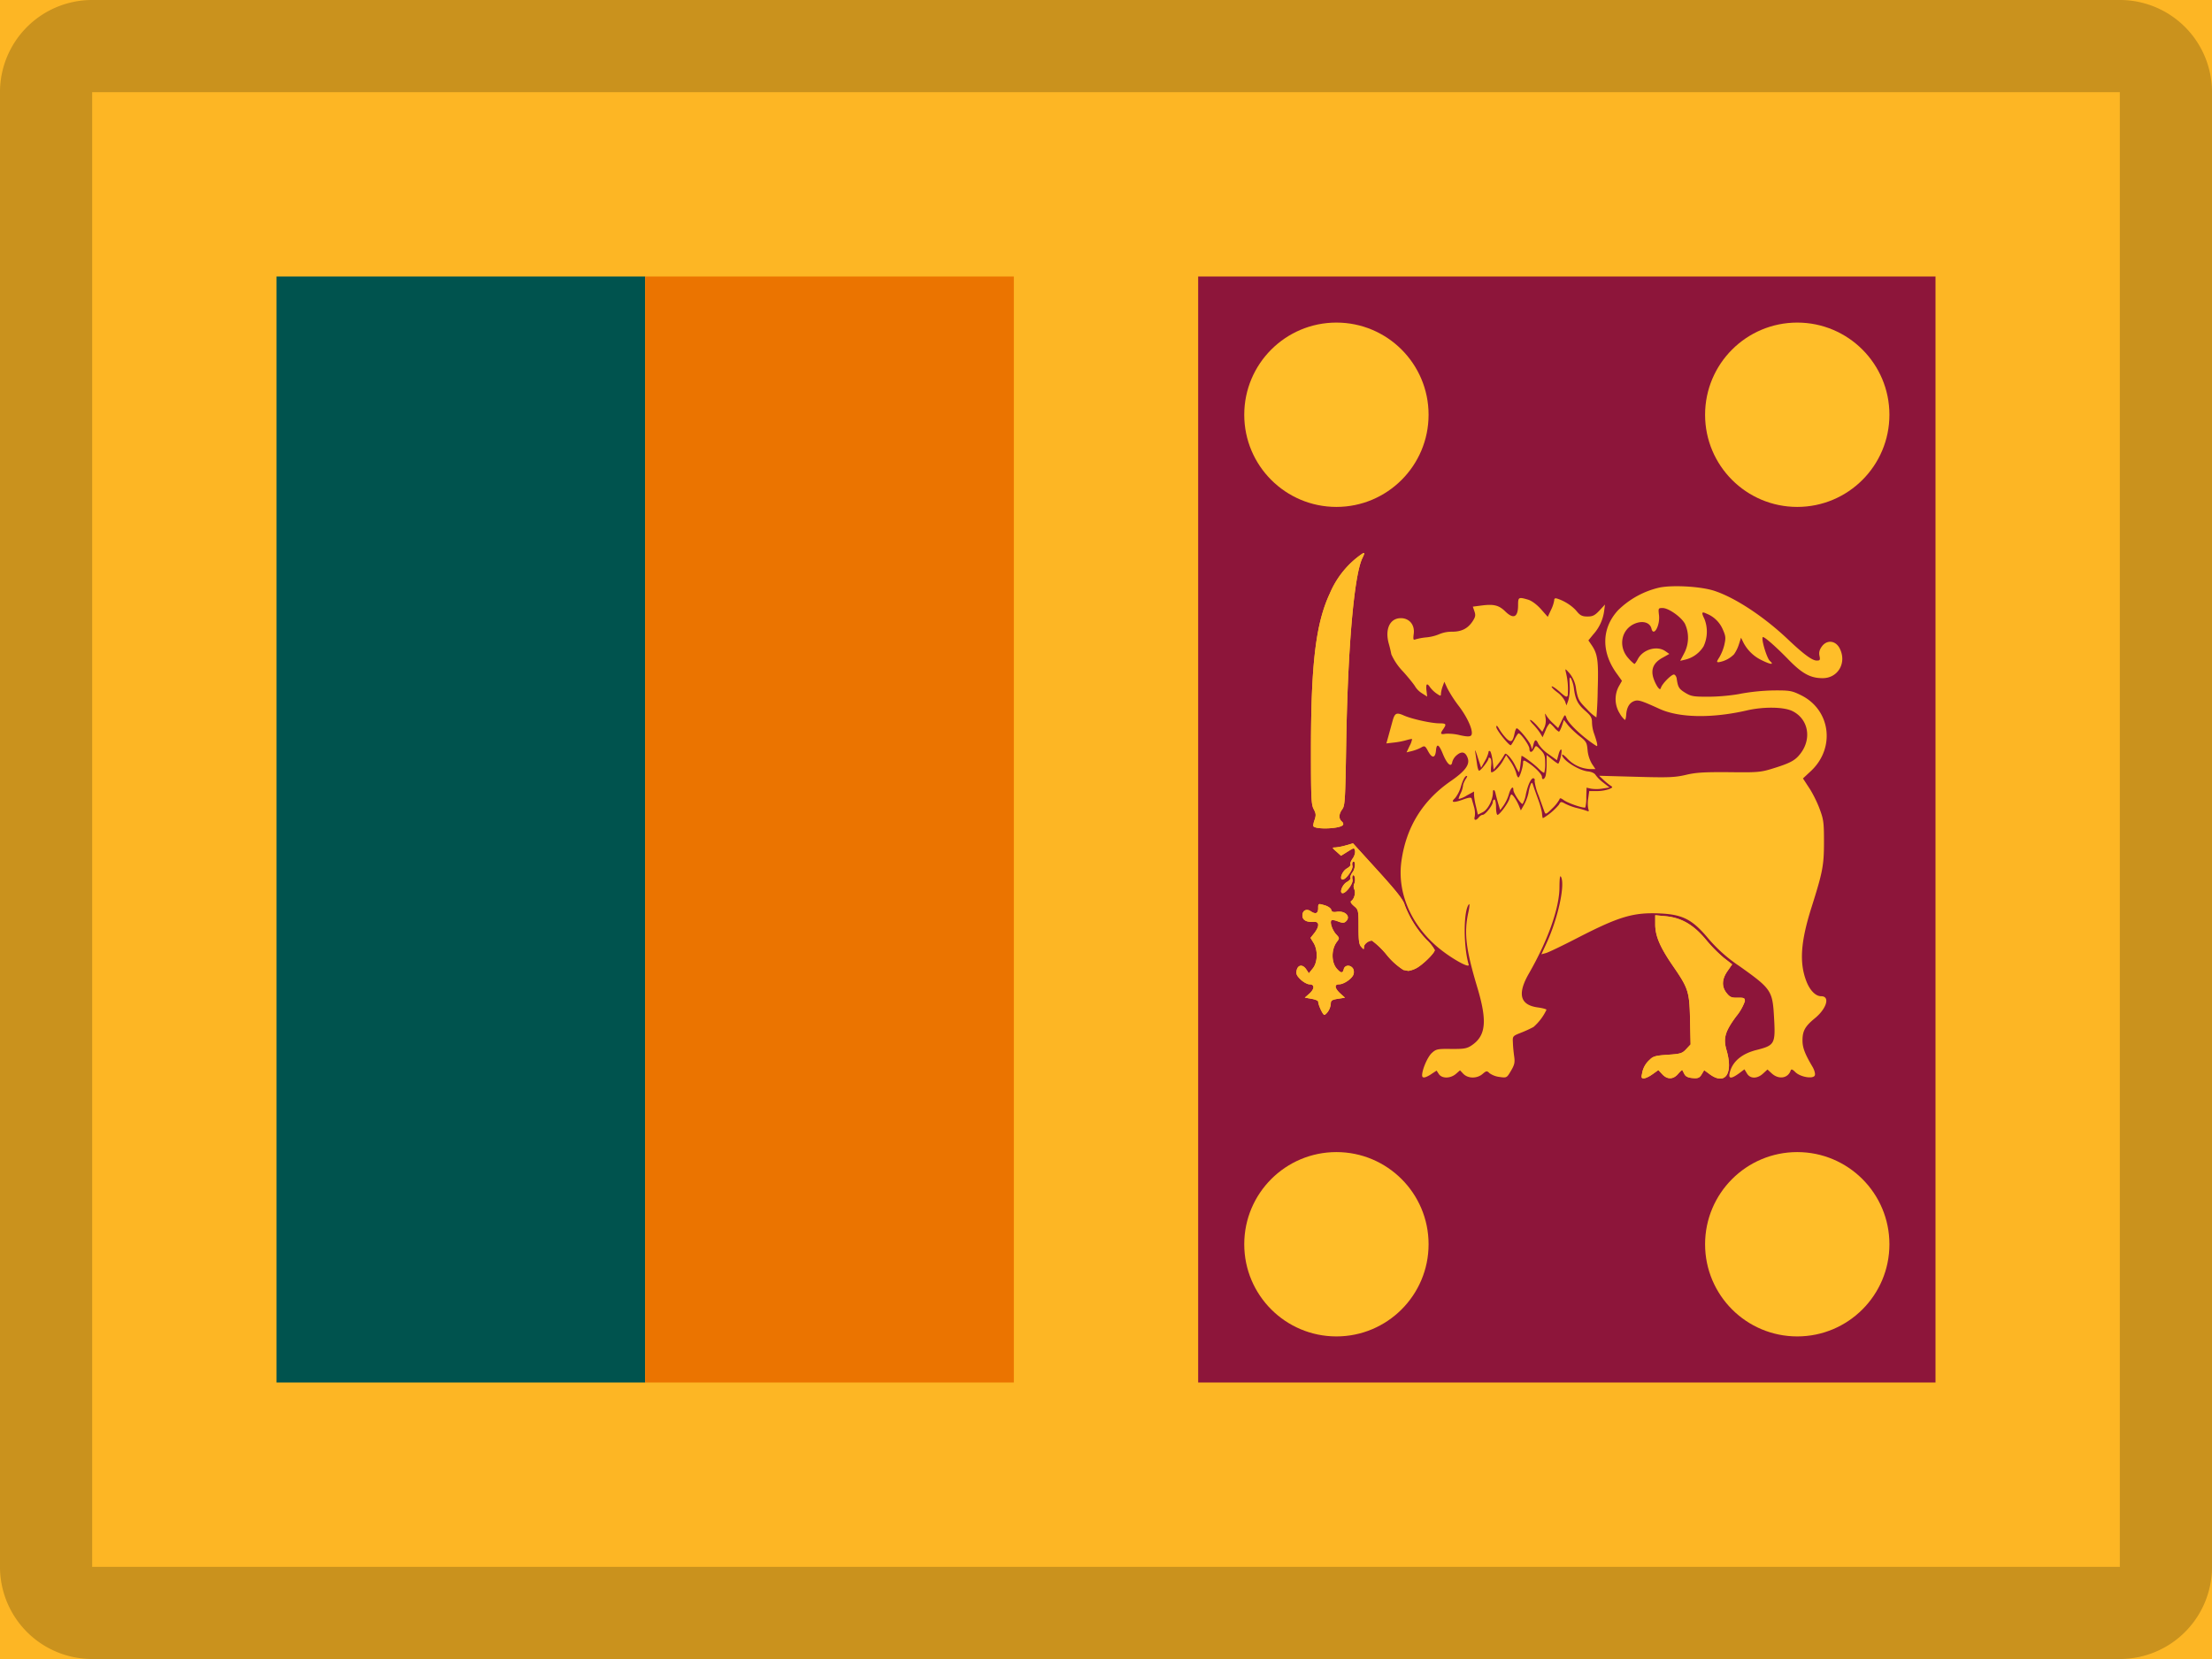 <svg xmlns="http://www.w3.org/2000/svg" width="24" height="18" viewBox="0 0 24 18"><g fill="none" fill-rule="evenodd"><path fill="#FDB624" d="M0 0h24v18H0z"/><path fill="#000" fill-rule="nonzero" d="M1 1v16h22V1H1zm0-1h22a1 1 0 0 1 1 1v16a1 1 0 0 1-1 1H1a1 1 0 0 1-1-1V1a1 1 0 0 1 1-1z" opacity=".2"/><path fill="#00534E" d="M3 3h4v12H3z"/><path fill="#EB7400" d="M7 3h4v12H7z"/><path fill="#8D153A" d="M13 3h8v12h-8z"/><circle cx="14.5" cy="4.5" r="1" fill="#FFBE29"/><g fill="#FFBE29" fill-rule="nonzero"><path d="M15.53 11.654c-.067.043-.1.048-.1.013 0-.063.059-.2.105-.242.047-.043.063-.046.211-.044.136.001.169-.004.22-.038.157-.105.173-.264.061-.635-.123-.411-.144-.587-.096-.807.013-.059.016-.1.007-.09-.06.066-.062.452-.003.655.014.048-.206-.077-.344-.196-.288-.247-.432-.592-.386-.925.051-.37.23-.66.538-.872.153-.106.206-.177.182-.246-.023-.067-.062-.08-.115-.037a.15.15 0 0 0-.053.077c-.01.064-.055.026-.1-.082-.045-.112-.07-.124-.077-.04-.008.082-.042.085-.084.008-.034-.063-.038-.065-.081-.04a.468.468 0 0 1-.1.037l-.054.013.033-.07a.231.231 0 0 0 .027-.074c-.003-.003-.028.002-.056.01a.811.811 0 0 1-.136.027l-.087.01.024-.086.043-.157c.024-.087.042-.096.123-.06.082.037.297.085.384.085.075 0 .081.008.043.063-.036.051-.031.06.027.05a.54.54 0 0 1 .155.016c.072.016.107.017.12.003.032-.034-.03-.183-.131-.317a1.402 1.402 0 0 1-.127-.196l-.032-.07-.019.052a.318.318 0 0 0-.018.08c0 .025-.006.024-.047-.004a.316.316 0 0 1-.07-.067c-.034-.052-.048-.04-.04.033l.008.067-.055-.035a.235.235 0 0 1-.073-.07c-.01-.02-.07-.096-.135-.168a.649.649 0 0 1-.126-.185 1.393 1.393 0 0 0-.026-.11c-.047-.16.008-.283.129-.283.092 0 .152.072.14.168-.008.064-.005.072.019.062a.661.661 0 0 1 .122-.022.48.48 0 0 0 .14-.036.345.345 0 0 1 .134-.025c.104 0 .171-.034.223-.112.032-.049.035-.067.02-.11l-.017-.05.1-.013c.128-.016.184-.002.252.065.09.088.139.063.139-.068 0-.087.005-.09.108-.06.04.012.094.052.14.103l.074.084.035-.075a.373.373 0 0 0 .035-.104c0-.023.01-.027.039-.017.078.026.16.08.205.135.038.046.06.057.117.057.057 0 .08-.012.13-.065l.06-.065-.01.076a.47.47 0 0 1-.117.248l-.053.065.034.05c.066.096.077.17.067.483a4.08 4.08 0 0 1-.014.303.519.519 0 0 1-.102-.089c-.088-.088-.098-.106-.118-.214a.333.333 0 0 0-.071-.175c-.049-.055-.05-.055-.04-.01a.77.77 0 0 1 .02.248c-.008.025-.022.02-.087-.038-.043-.038-.082-.064-.087-.058-.006.006.021.034.06.063a.277.277 0 0 1 .084.097l.016.046.02-.055a.518.518 0 0 0 .015-.161c-.004-.087-.002-.1.015-.076a.363.363 0 0 1 .032.116c.016.115.043.166.125.237.057.05.07.072.07.123a.4.4 0 0 0 .02.114c.038.108.047.154.026.14-.138-.087-.3-.238-.322-.3-.017-.045-.017-.045-.054.031l-.037.077-.053-.05a.438.438 0 0 1-.074-.085c-.017-.032-.018-.03-.01.022a.189.189 0 0 1-.012.105l-.023.048-.056-.065c-.031-.035-.064-.064-.074-.064-.01 0 .005.022.032.05.027.028.06.07.075.094l.026.044.033-.076a.24.24 0 0 1 .044-.075c.005 0 .027.02.05.046a.18.18 0 0 0 .05.045c.006 0 .02-.028.033-.064l.021-.064.042.054c.024.03.08.084.125.12.076.059.083.072.09.154a.364.364 0 0 0 .047.148l.038.057h-.062a.359.359 0 0 1-.244-.115c-.03-.032-.055-.05-.055-.039 0 .055.18.17.282.18.038.004.07.02.08.037a.395.395 0 0 0 .084.084l.068.053-.076.012a.4.4 0 0 1-.125.001l-.048-.011-.003.102a.434.434 0 0 1-.01.112c-.014.014-.183-.043-.233-.078-.036-.026-.044-.026-.05-.005a.423.423 0 0 1-.078.096c-.062.062-.071.066-.082.037a77.82 77.82 0 0 0-.064-.178.59.59 0 0 1-.044-.16c.005-.008.002-.02-.007-.026-.025-.016-.063.059-.087.17a.323.323 0 0 1-.035.106c-.016.01-.101-.117-.101-.152 0-.05-.03-.02-.049.048a.454.454 0 0 1-.057.121l-.037.051-.024-.08a1.978 1.978 0 0 1-.027-.103c-.009-.042-.028-.048-.028-.009 0 .08-.053.184-.108.213l-.055.028-.02-.086a.771.771 0 0 1-.022-.126v-.039l-.08.044a.273.273 0 0 1-.086.037c-.003-.004.006-.03.02-.06a.257.257 0 0 0 .026-.081c0-.016.013-.048.028-.072.022-.033.023-.041.005-.035-.014.005-.038.054-.054.108a.362.362 0 0 1-.065.131c-.052.047-.018.053.084.016.062-.023.092-.027.096-.012l.026.09a.25.25 0 0 1 .008.105c-.013.043.012.049.043.01.012-.016.031-.028.043-.028.028 0 .11-.105.11-.14 0-.014.008-.026.018-.026.009 0 .017.037.017.083 0 .046.007.083.016.083.023 0 .12-.132.131-.18.006-.022.014-.041.02-.041.014 0 .055.06.08.119l.022.054.036-.064a.471.471 0 0 0 .047-.127.436.436 0 0 1 .024-.092c.012-.023.016-.022.026.009.006.02.03.086.052.147.023.06.043.133.045.161.002.028.006.05.01.05a.65.65 0 0 0 .174-.147c.017-.034.022-.035.067-.01a.604.604 0 0 0 .124.046c.042.01.09.024.108.031.025.01.029.007.019-.02a.325.325 0 0 1-.001-.114l.011-.08h.082a.413.413 0 0 0 .13-.02c.046-.019.047-.022.016-.041a.71.71 0 0 1-.076-.063l-.045-.042.401.011c.348.01.42.007.538-.02.11-.027.205-.032.472-.03.312.004.344.001.481-.042.18-.056.235-.085.29-.156.13-.165.088-.382-.087-.466-.095-.045-.312-.048-.496-.005-.376.086-.73.08-.944-.018-.204-.093-.233-.101-.278-.083-.05.02-.078.071-.083.148-.002.03-.008.055-.014.055a.259.259 0 0 1-.056-.07.292.292 0 0 1-.01-.294l.034-.06-.05-.07c-.177-.237-.174-.498.007-.695a.938.938 0 0 1 .45-.247c.147-.03.456-.012.6.037.226.075.538.282.794.525.169.16.263.23.312.23.036 0 .04-.006.03-.052-.007-.037 0-.065.026-.101.056-.077.153-.065.196.026.075.154-.022.318-.187.318-.13 0-.218-.047-.36-.19-.148-.153-.279-.267-.29-.255-.019.02.044.229.077.258.05.044.01.041-.085-.006a.434.434 0 0 1-.201-.191l-.027-.055-.023.072a.402.402 0 0 1-.053.108.302.302 0 0 1-.167.086c-.023 0-.022-.007.007-.052a.514.514 0 0 0 .055-.137c.017-.076.015-.094-.017-.167a.32.32 0 0 0-.176-.171c-.054-.026-.058-.014-.022.06a.376.376 0 0 1-.01.294.322.322 0 0 1-.199.145l-.055.013.042-.08a.36.36 0 0 0 .009-.323c-.042-.075-.178-.17-.242-.17-.046 0-.048.002-.039.078.013.114-.06.24-.082.144-.016-.063-.089-.087-.172-.056-.155.059-.194.25-.079.378a.41.41 0 0 0 .066.063c.006 0 .023-.025.038-.054.056-.105.208-.148.298-.085l.043.03-.073.041c-.095.052-.128.12-.102.213a.415.415 0 0 0 .047.103c.023.03.03.032.037.01.015-.047.121-.152.144-.143.012.004.024.023.027.043.013.094.025.113.092.154.065.04.093.044.261.043.106 0 .26-.015.35-.034a2.27 2.27 0 0 1 .35-.034c.173-.001.197.003.296.052.32.158.375.57.109.821l-.088.082.068.104c.038.057.089.16.114.23.042.112.046.148.046.355 0 .256-.014.326-.135.709-.119.376-.134.603-.055.805.039.099.1.16.16.16.099 0 .059.135-.07.24-.106.087-.134.138-.133.244.001.077.027.144.11.284.019.033.03.073.024.09-.015.043-.157.02-.212-.035-.03-.03-.044-.035-.05-.018-.028.085-.128.102-.204.034l-.048-.044-.048.044c-.063.058-.139.058-.174 0l-.028-.046-.06.045c-.084.06-.115.06-.1-.006.028-.122.131-.21.296-.25.193-.05.202-.065.185-.356-.016-.286-.03-.307-.373-.551a1.634 1.634 0 0 1-.34-.301c-.172-.206-.276-.26-.52-.272-.291-.014-.446.032-.895.263-.165.085-.32.16-.348.167l-.048.013.05-.108c.127-.269.21-.643.163-.732-.011-.022-.016.012-.017.112 0 .225-.125.577-.333.939-.127.222-.094.341.102.366.049.007.09.018.09.025a.567.567 0 0 1-.141.187 1.33 1.33 0 0 1-.133.061c-.094.037-.094.038-.09.11.001.041.008.108.014.15.009.063.003.09-.035.154-.045.077-.047.078-.124.067a.24.24 0 0 1-.109-.041c-.028-.028-.034-.027-.076.009-.06.051-.155.05-.206 0l-.038-.04-.046.04c-.06.05-.15.051-.184 0l-.024-.037-.058.038zm1.2-3.225c0 .04.03.028.041-.017a.742.742 0 0 0 .01-.13v-.09l.062.05c.033.027.063.047.065.043.018-.023.042-.134.033-.15-.006-.01-.02.01-.03.047l-.018.066-.092-.066a.4.4 0 0 1-.109-.109c-.024-.056-.04-.054-.055.008l-.013.05-.016-.045c-.016-.046-.13-.184-.152-.184-.006 0-.016.023-.022.05-.02.098-.038.11-.09.06a.577.577 0 0 1-.077-.101c-.023-.04-.032-.046-.032-.022 0 .03.132.196.156.197.005 0 .024-.03.042-.065.018-.035.037-.064.044-.064.024 0 .117.132.117.166 0 .047.028.046.051-.001.019-.037.02-.037.07.014.042.043.05.065.05.144a.357.357 0 0 1-.01.104c-.004.005-.034-.016-.065-.048-.049-.049-.18-.146-.182-.134l-.01.086a.502.502 0 0 1-.016.09c-.003.003-.02-.026-.039-.065a.446.446 0 0 0-.071-.108c-.038-.036-.039-.036-.058-.001a.77.77 0 0 1-.063.09l-.045.056-.011-.095c-.007-.052-.02-.1-.028-.105-.01-.006-.017 0-.017.013a.336.336 0 0 1-.04.096l-.04.071-.038-.117c-.02-.065-.032-.09-.026-.054l.02.134c.005.038.015.069.022.069.018 0 .102-.109.102-.132 0-.01.008-.012.019-.005.011.008.015.041.01.084-.005.039-.003.071.003.071.027 0 .087-.06.122-.12l.038-.066.048.07a.462.462 0 0 1 .06.121c.006.028.017.05.025.05.014 0 .05-.115.05-.16 0-.031.01-.03.065.007.07.047.14.12.14.147z"/><path d="M17.93 11.655l.063-.045.042.045c.055.06.12.058.172-.003.023-.027.044-.046.046-.042l.023.045c.013.025.04.038.089.042.059.005.074-.002.098-.04l.027-.046.061.045c.167.122.256-.006.182-.261-.038-.13-.017-.203.105-.368a.54.54 0 0 0 .094-.165c0-.034-.01-.038-.078-.037-.066.002-.085-.006-.12-.05-.056-.07-.053-.15.01-.24l.05-.072-.089-.069a1.564 1.564 0 0 1-.196-.199c-.133-.16-.263-.237-.435-.254l-.115-.011v.099c0 .127.053.25.197.458.163.237.175.274.181.583l.006.262-.047.05c-.043.047-.063.053-.2.062-.132.009-.16.016-.198.055a.25.25 0 0 0-.082.151c-.01.042-.006.05.02.05.018 0 .06-.02.094-.045zm-3.518-.685a.178.178 0 0 0 .027-.08c0-.034.013-.043.077-.053l.077-.012-.052-.047c-.06-.055-.066-.098-.013-.098.054 0 .145-.064.158-.11.007-.022.003-.051-.009-.066-.03-.039-.086-.033-.097.01-.01.046-.03.047-.072 0-.065-.069-.066-.212-.003-.295.03-.04.029-.042-.009-.083-.04-.044-.07-.13-.05-.15.006-.007.038-.002.07.011.048.018.067.019.086.001.059-.052-.005-.12-.1-.105-.037.006-.053 0-.058-.022-.004-.017-.037-.04-.075-.05-.066-.019-.067-.019-.067.034 0 .057-.029.068-.083.03-.044-.029-.088-.006-.088.048 0 .05.045.075.124.069.061-.005.063.047.006.121l-.042.053.033.054c.049.08.045.213-.009.278l-.042.052-.027-.041c-.038-.058-.09-.054-.105.007-.009.04-.001.059.043.102.03.028.073.052.097.052.057 0 .055.051-.005.103l-.047.041.073.013c.04.007.072.02.072.03 0 .035.05.144.067.144.009 0 .029-.019.043-.041z"/><path d="M15.359 10.509c.066-.03.208-.167.208-.201a.44.44 0 0 0-.087-.11 1.125 1.125 0 0 1-.24-.382c-.015-.054-.087-.145-.29-.369l-.27-.297-.077.022a.61.61 0 0 1-.116.023c-.036 0-.035.003.013.045l.05.045.072-.045c.069-.043.071-.044.08-.009.004.02-.006.056-.025.083-.019.025-.03.054-.024.063.006.01-.012.03-.04.046-.05.028-.085.12-.045.12.036 0 .115-.11.106-.148-.005-.02-.002-.04.005-.044.03-.02.029.067-.002.11-.019.025-.03.054-.024.063.006.01-.012.03-.04.046-.05.028-.085.121-.045.121.038 0 .116-.106.107-.146-.005-.02-.003-.042.004-.047.02-.014.032.055.015.089a.072.072 0 0 0 0 .062c.017.036 0 .104-.032.125-.014.01-.005.027.028.056.048.04.05.045.05.226 0 .152.005.191.03.218.027.03.029.03.029.001 0-.031.048-.069.087-.069a.88.88 0 0 1 .16.155.766.766 0 0 0 .181.163c.023.004.048.01.055.01a.276.276 0 0 0 .077-.025zm-.79-1.556c.01-.01.005-.027-.011-.04-.035-.032-.033-.079.005-.132.03-.04.033-.1.043-.706.017-1.045.085-1.83.175-2.018.036-.075.03-.075-.062-.004a.99.99 0 0 0-.29.385c-.152.324-.205.761-.205 1.694 0 .53.003.599.03.648.025.048.026.065.009.116-.012.032-.017.064-.012.07.034.036.281.026.318-.013zm3.362 2.702l.062-.045.042.045c.055.06.12.058.172-.003.023-.027.044-.046.046-.042l.023.045c.013.025.04.038.089.042.059.005.074-.002.098-.04l.027-.046.061.045c.167.122.256-.006.182-.261-.038-.13-.017-.203.105-.368a.54.54 0 0 0 .094-.165c0-.034-.01-.038-.078-.037-.066.002-.085-.006-.12-.05-.056-.07-.053-.15.01-.24l.05-.072-.089-.069a1.564 1.564 0 0 1-.196-.199c-.133-.16-.263-.237-.435-.254l-.115-.011v.099c0 .127.053.25.197.458.163.237.175.274.181.583l.006.262-.047.05c-.043.047-.063.053-.2.062-.132.009-.16.016-.198.055a.25.25 0 0 0-.082.151c-.01.042-.006.05.02.05.018 0 .06-.02.094-.045z"/><path d="M14.412 10.97a.178.178 0 0 0 .027-.08c0-.034.013-.043.077-.053l.077-.012-.052-.047c-.06-.055-.066-.098-.013-.098.054 0 .145-.064.158-.11.007-.022.003-.051-.009-.066-.03-.039-.086-.033-.097.01-.01.046-.03.047-.072 0-.065-.069-.066-.212-.003-.295.03-.04.029-.042-.009-.083-.04-.044-.07-.13-.05-.15.006-.007.038-.002.07.011.048.018.067.019.086.001.059-.052-.005-.12-.1-.105-.037.006-.053 0-.058-.022-.004-.017-.037-.04-.075-.05-.066-.019-.067-.019-.067.034 0 .057-.029.068-.083.03-.044-.029-.088-.006-.088.048 0 .05.045.075.124.069.061-.005.063.047.006.121l-.042.053.033.054c.049.08.045.213-.009.278l-.042.052-.027-.041c-.038-.058-.09-.054-.105.007-.009.04-.001.059.043.102.03.028.073.052.097.052.057 0 .055.051-.005.103l-.047.041.073.013c.04.007.072.02.072.03 0 .035.05.144.067.144.009 0 .029-.019.043-.041z"/><path d="M15.359 10.509c.066-.03.208-.167.208-.201a.44.44 0 0 0-.087-.11 1.125 1.125 0 0 1-.24-.382c-.015-.054-.087-.145-.29-.369l-.27-.297-.077.022a.61.61 0 0 1-.116.023c-.036 0-.035.003.013.045l.05.045.072-.045c.069-.043.071-.044.08-.009.004.02-.006.056-.025.083-.019.025-.03.054-.024.063.006.01-.012.03-.04.046-.05.028-.085.12-.045.12.036 0 .115-.11.106-.148-.005-.02-.002-.04.005-.044.03-.02.029.067-.002.11-.019.025-.03.054-.024.063.006.01-.012.03-.04.046-.05.028-.085.121-.045.121.038 0 .116-.106.107-.146-.005-.02-.003-.042.004-.047.02-.014.032.055.015.089a.072.072 0 0 0 0 .062c.017.036 0 .104-.032.125-.014.01-.005.027.028.056.048.04.05.045.05.226 0 .152.005.191.03.218.027.03.029.03.029.001 0-.031.048-.069.087-.069a.88.88 0 0 1 .16.155.766.766 0 0 0 .181.163c.023.004.048.01.055.01a.276.276 0 0 0 .077-.025zm-.79-1.556c.01-.01.005-.027-.011-.04-.035-.032-.033-.079.005-.132.03-.04.033-.1.043-.706.017-1.045.085-1.83.175-2.018.036-.075.03-.075-.062-.004a.99.99 0 0 0-.29.385c-.152.324-.205.761-.205 1.694 0 .53.003.599.03.648.025.048.026.065.009.116-.012.032-.017.064-.012.07.034.036.281.026.318-.013z"/></g><circle cx="19.5" cy="4.5" r="1" fill="#FFBE29"/><circle cx="14.5" cy="13.5" r="1" fill="#FFBE29"/><circle cx="19.5" cy="13.5" r="1" fill="#FFBE29"/></g></svg>